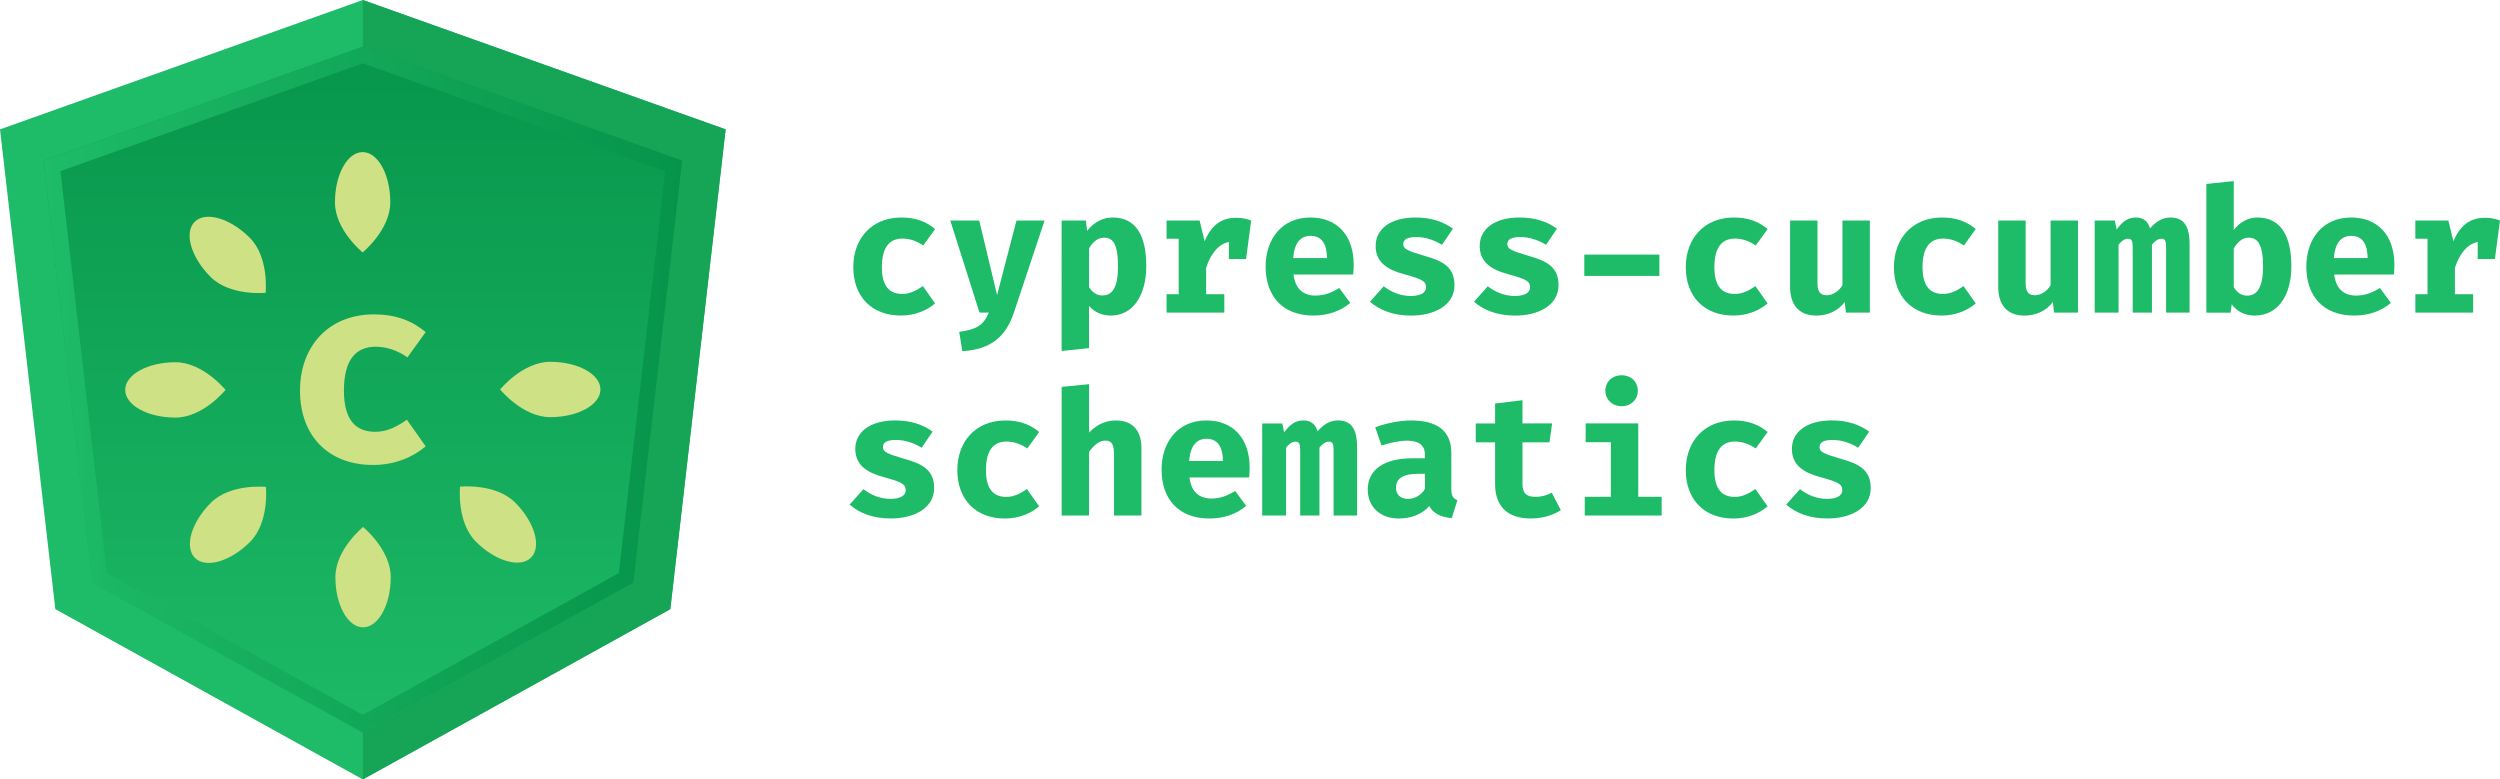 <?xml version="1.0" encoding="utf-8"?>
<!-- Generator: Adobe Illustrator 24.0.1, SVG Export Plug-In . SVG Version: 6.00 Build 0)  -->
<svg version="1.1" id="Capa_1" xmlns="http://www.w3.org/2000/svg" xmlns:xlink="http://www.w3.org/1999/xlink" x="0px" y="0px"
	 viewBox="0 0 641.5 200" style="enable-background:new 0 0 641.5 200;" xml:space="preserve">
<style type="text/css">
	.st0{fill:#1EBB68;}
	.st1{fill:#16A557;}
	.st2{fill:url(#SVGID_1_);}
	.st3{fill:url(#SVGID_2_);}
	.st4{fill:#CEE185;}
</style>
<g>
	<polygon class="st0" points="93.1,0 93.1,0 93.1,0 0,33.2 14.2,156.3 93.1,200 93.1,200 93.1,200 172,156.3 186.2,33.2 	"/>
	<polygon class="st1" points="93.1,0 93.1,22.2 93.1,22.1 93.1,123.4 93.1,123.4 93.1,200 93.1,200 172,156.3 186.2,33.2 	"/>
</g>
<g>
	<linearGradient id="SVGID_1_" gradientUnits="userSpaceOnUse" x1="93.1" y1="194" x2="93.1" y2="3.99">
		<stop  offset="0" style="stop-color:#1EBB68"/>
		<stop  offset="1" style="stop-color:#06944A"/>
	</linearGradient>
	<polygon class="st2" points="93.1,12 93.1,12 93.1,12 11.17,41.22 23.67,149.54 93.1,188 93.1,188 93.1,188 162.53,149.54 
		175.03,41.22 	"/>
	<linearGradient id="SVGID_2_" gradientUnits="userSpaceOnUse" x1="11.172" y1="100" x2="175.028" y2="100">
		<stop  offset="0" style="stop-color:#1EBB68"/>
		<stop  offset="1" style="stop-color:#06944A"/>
	</linearGradient>
	<path class="st3" d="M93.1,16.25l77.59,27.67l-11.9,103.13L93.1,183.43l-65.69-36.39L15.51,43.92L93.1,16.25 M93.1,12L11.17,41.22
		l12.5,108.33L93.1,188l69.43-38.46l12.5-108.33L93.1,12L93.1,12z"/>
</g>
<g>
	<path class="st4" d="M57.87,100.05c0,0-5.76-7.1-12.87-7.1c-7.11,0-12.87,3.18-12.87,7.1c0,3.92,5.76,7.1,12.87,7.1
		C52.11,107.16,57.87,100.05,57.87,100.05z"/>
	<path class="st4" d="M141.2,92.84c-7.11,0-12.87,7.1-12.87,7.1s5.76,7.1,12.87,7.1c7.11,0,12.87-3.18,12.87-7.1
		C154.07,96.02,148.31,92.84,141.2,92.84z"/>
	<g>
		<path class="st4" d="M93.05,64.77c0,0,7.1-5.76,7.1-12.87c0-7.11-3.18-12.87-7.1-12.87c-3.92,0-7.1,5.76-7.1,12.87
			C85.94,59.01,93.05,64.77,93.05,64.77z"/>
		<path class="st4" d="M100.26,148.1c0-7.11-7.1-12.87-7.1-12.87s-7.1,5.76-7.1,12.87c0,7.11,3.18,12.87,7.1,12.87
			C97.08,160.97,100.26,155.21,100.26,148.1z"/>
	</g>
	<g>
		<path class="st4" d="M64.15,139.07c5.03-5.03,4.08-14.13,4.08-14.13s-9.1-0.95-14.13,4.08c-5.03,5.03-6.85,11.35-4.08,14.13
			S59.12,144.1,64.15,139.07z"/>
	</g>
	<g>
		<path class="st4" d="M118.05,124.87c0,0-0.95,9.1,4.08,14.13c5.03,5.03,11.35,6.85,14.13,4.08c2.77-2.77,0.95-9.1-4.08-14.13
			C127.15,123.93,118.05,124.87,118.05,124.87z"/>
		<path class="st4" d="M54.03,71.05c5.03,5.03,14.13,4.08,14.13,4.08s0.95-9.1-4.08-14.13c-5.03-5.03-11.35-6.85-14.13-4.08
			S49,66.02,54.03,71.05z"/>
	</g>
</g>
<g>
	<path class="st4" d="M104.41,107.7l4.82,6.83c-3.21,2.73-7.86,4.78-13.49,4.78c-11.72,0-18.76-7.72-18.76-19.06
		c0-11.34,7.28-19.58,18.96-19.58c5.5,0,9.67,1.54,13.29,4.54l-4.68,6.49c-2.46-1.71-5.23-2.73-8.17-2.73
		c-4.89,0-8.13,3.11-8.13,11.27c0,8.03,3.45,10.56,8.06,10.56C99.28,110.81,101.81,109.51,104.41,107.7z"/>
</g>
<g>
	<path class="st0" d="M236.81,73.41l3.14,4.45c-2.09,1.78-5.12,3.11-8.79,3.11c-7.63,0-12.21-5.03-12.21-12.41
		s4.74-12.75,12.35-12.75c3.58,0,6.3,1,8.65,2.96l-3.05,4.23c-1.6-1.11-3.4-1.78-5.32-1.78c-3.18,0-5.29,2.02-5.29,7.34
		c0,5.23,2.25,6.87,5.25,6.87C233.47,75.43,235.11,74.59,236.81,73.41z"/>
	<path class="st0" d="M260.17,80.21c-2.09,6.27-6.05,9.5-13.24,9.9l-0.8-4.96c4.65-0.58,6.32-1.89,7.61-4.94h-2.4l-7.5-23.63h7.43
		l4.58,19.13l4.98-19.13h7.21L260.17,80.21z"/>
	<path class="st0" d="M294.13,68.33c0,7.3-3.31,12.64-9.08,12.64c-2.31,0-4.18-0.85-5.61-2.47v10.83l-7.03,0.73V56.59h6.23
		l0.31,2.65c1.91-2.45,4.32-3.43,6.54-3.43C291.66,55.81,294.13,60.66,294.13,68.33z M279.45,63.73v9.97
		c0.98,1.45,1.98,2.11,3.47,2.11c2.49,0,3.96-2.07,3.96-7.39c0-5.87-1.33-7.43-3.56-7.43C281.69,60.99,280.47,62.04,279.45,63.73z"
		/>
	<path class="st0" d="M321.05,56.59l-1.31,9.88h-4.4V62.1c-2.67,0.49-4.74,3.11-5.85,6.63v6.76h4.67v4.72h-14.82V75.5h3.11V61.26
		h-3.11v-4.67h8.48l1.29,5.32c1.69-4.05,4.25-6.03,8.05-6.03C318.76,55.88,319.94,56.14,321.05,56.59z"/>
	<path class="st0" d="M337.59,75.85c2.16,0,4.18-0.76,6.05-1.96l2.83,3.83c-2.23,1.91-5.41,3.25-9.43,3.25
		c-8.12,0-12.28-5.21-12.28-12.55c0-6.99,4.09-12.61,11.52-12.61c6.74,0,11.08,4.52,11.08,12.12c0,0.8-0.04,1.8-0.13,2.51h-15.31
		C332.39,74.32,334.59,75.85,337.59,75.85z M331.83,66.22h8.68c-0.04-3.43-1.22-5.7-4.23-5.7
		C333.76,60.52,332.14,62.26,331.83,66.22z"/>
	<path class="st0" d="M365.92,73.72c0-1.51-0.89-2.07-5.61-3.36c-4.34-1.16-7.32-3.07-7.32-7.25c0-4.2,3.6-7.3,10.26-7.3
		c4.2,0,7.27,1.2,9.57,2.87l-2.8,4.14c-1.96-1.2-4.27-2-6.56-2s-3.38,0.6-3.38,1.82s0.96,1.71,5.58,3.05
		c4.58,1.29,7.56,2.85,7.56,7.48c0,5.18-5.14,7.81-11.17,7.81c-4.58,0-8.08-1.42-10.52-3.56l3.54-3.96
		c1.82,1.42,4.18,2.49,6.94,2.49C364.34,75.94,365.92,75.21,365.92,73.72z"/>
	<path class="st0" d="M392.62,73.72c0-1.51-0.89-2.07-5.61-3.36c-4.34-1.16-7.32-3.07-7.32-7.25c0-4.2,3.6-7.3,10.26-7.3
		c4.2,0,7.27,1.2,9.57,2.87l-2.8,4.14c-1.96-1.2-4.27-2-6.56-2s-3.38,0.6-3.38,1.82s0.96,1.71,5.58,3.05
		c4.58,1.29,7.56,2.85,7.56,7.48c0,5.18-5.14,7.81-11.17,7.81c-4.58,0-8.08-1.42-10.52-3.56l3.54-3.96
		c1.82,1.42,4.18,2.49,6.94,2.49C391.04,75.94,392.62,75.21,392.62,73.72z"/>
	<path class="st0" d="M406.53,65.33h19.27v5.47h-19.27V65.33z"/>
	<path class="st0" d="M450.43,73.41l3.14,4.45c-2.09,1.78-5.12,3.11-8.79,3.11c-7.63,0-12.21-5.03-12.21-12.41
		s4.74-12.75,12.35-12.75c3.58,0,6.3,1,8.65,2.96l-3.05,4.23c-1.6-1.11-3.4-1.78-5.32-1.78c-3.18,0-5.29,2.02-5.29,7.34
		c0,5.23,2.25,6.87,5.25,6.87C447.1,75.43,448.74,74.59,450.43,73.41z"/>
	<path class="st0" d="M466.37,72.76c0,2.29,0.89,3,2.4,3c1.45,0,3.03-0.98,4-2.56V56.59h7.03v23.63h-6.14l-0.31-2.76
		c-1.6,2.31-4.41,3.52-7.25,3.52c-4.58,0-6.76-2.85-6.76-7.34V56.59h7.03V72.76z"/>
	<path class="st0" d="M503.84,73.41l3.14,4.45c-2.09,1.78-5.12,3.11-8.79,3.11c-7.63,0-12.21-5.03-12.21-12.41
		s4.74-12.75,12.35-12.75c3.58,0,6.3,1,8.65,2.96l-3.05,4.23c-1.6-1.11-3.4-1.78-5.32-1.78c-3.18,0-5.29,2.02-5.29,7.34
		c0,5.23,2.25,6.87,5.25,6.87C500.5,75.43,502.15,74.59,503.84,73.41z"/>
	<path class="st0" d="M519.78,72.76c0,2.29,0.89,3,2.4,3c1.45,0,3.03-0.98,4-2.56V56.59h7.03v23.63h-6.14l-0.31-2.76
		c-1.6,2.31-4.41,3.52-7.25,3.52c-4.58,0-6.76-2.85-6.76-7.34V56.59h7.03V72.76z"/>
	<path class="st0" d="M561.85,62.73v17.49h-6.03V63.53c0-1.65-0.22-2.27-1.18-2.27c-0.73,0-1.51,0.36-2.45,1.54v17.42h-4.94V63.53
		c0-1.65-0.22-2.27-1.18-2.27c-0.73,0-1.51,0.36-2.45,1.54v17.42h-6.12V56.59h5.16l0.47,2.29c1.47-2,2.85-3.07,4.94-3.07
		c1.78,0,3.09,0.87,3.63,2.8c1.42-1.65,3.11-2.8,5.21-2.8C560.28,55.81,561.85,57.86,561.85,62.73z"/>
	<path class="st0" d="M579.24,55.81c6.07,0,8.72,4.85,8.72,12.53c0,7.3-3.31,12.64-9.46,12.64c-2.38,0-4.47-1.02-5.85-2.89
		l-0.27,2.14h-6.23V47.2l7.03-0.73v12.55C574.65,57.05,576.83,55.81,579.24,55.81z M580.7,68.42c0-5.87-1.47-7.43-3.69-7.43
		c-1.58,0-2.8,1.05-3.83,2.74v9.97c0.89,1.4,1.94,2.16,3.47,2.16C579.15,75.85,580.7,73.74,580.7,68.42z"/>
	<path class="st0" d="M604.63,75.85c2.16,0,4.18-0.76,6.05-1.96l2.83,3.83c-2.22,1.91-5.41,3.25-9.43,3.25
		c-8.12,0-12.28-5.21-12.28-12.55c0-6.99,4.09-12.61,11.52-12.61c6.74,0,11.08,4.52,11.08,12.12c0,0.8-0.04,1.8-0.13,2.51h-15.31
		C599.42,74.32,601.62,75.85,604.63,75.85z M598.86,66.22h8.68c-0.04-3.43-1.22-5.7-4.23-5.7C600.8,60.52,599.18,62.26,598.86,66.22
		z"/>
	<path class="st0" d="M641.5,56.59l-1.31,9.88h-4.41V62.1c-2.67,0.49-4.74,3.11-5.85,6.63v6.76h4.67v4.72h-14.82V75.5h3.12V61.26
		h-3.12v-4.67h8.48l1.29,5.32c1.69-4.05,4.25-6.03,8.05-6.03C639.21,55.88,640.39,56.14,641.5,56.59z"/>
	<path class="st0" d="M232.4,125.79c0-1.51-0.89-2.07-5.61-3.36c-4.34-1.16-7.32-3.07-7.32-7.25c0-4.2,3.6-7.3,10.26-7.3
		c4.2,0,7.27,1.2,9.57,2.87l-2.8,4.14c-1.96-1.2-4.27-2-6.56-2s-3.38,0.6-3.38,1.82s0.96,1.71,5.58,3.05
		c4.58,1.29,7.56,2.85,7.56,7.47c0,5.18-5.14,7.81-11.17,7.81c-4.58,0-8.08-1.42-10.52-3.56l3.54-3.96
		c1.82,1.42,4.18,2.49,6.94,2.49C230.82,128.02,232.4,127.28,232.4,125.79z"/>
	<path class="st0" d="M263.51,125.48l3.14,4.45c-2.09,1.78-5.12,3.12-8.79,3.12c-7.63,0-12.21-5.03-12.21-12.41
		c0-7.39,4.74-12.75,12.35-12.75c3.58,0,6.3,1,8.65,2.96l-3.05,4.23c-1.6-1.11-3.4-1.78-5.32-1.78c-3.18,0-5.29,2.02-5.29,7.34
		c0,5.23,2.25,6.87,5.25,6.87C260.17,127.5,261.82,126.66,263.51,125.48z"/>
	<path class="st0" d="M279.45,111c1.98-2.09,4.32-3.11,6.94-3.11c4.2,0,6.5,2.58,6.5,7.05v17.35h-7.03v-15.4
		c0-2.85-0.53-3.83-2.27-3.83c-1.49,0-2.8,1.09-4.14,2.87v16.35h-7.03V99.27l7.03-0.69V111z"/>
	<path class="st0" d="M310.89,127.93c2.16,0,4.18-0.76,6.05-1.96l2.83,3.83c-2.22,1.91-5.41,3.25-9.43,3.25
		c-8.12,0-12.28-5.21-12.28-12.55c0-6.99,4.09-12.61,11.52-12.61c6.74,0,11.08,4.52,11.08,12.12c0,0.8-0.04,1.8-0.13,2.51h-15.31
		C305.68,126.39,307.88,127.93,310.89,127.93z M305.13,118.29h8.68c-0.04-3.43-1.22-5.7-4.23-5.7
		C307.06,112.6,305.44,114.33,305.13,118.29z"/>
	<path class="st0" d="M348.23,114.8v17.49h-6.03V115.6c0-1.65-0.22-2.27-1.18-2.27c-0.73,0-1.51,0.36-2.45,1.54v17.42h-4.94V115.6
		c0-1.65-0.22-2.27-1.18-2.27c-0.73,0-1.51,0.36-2.45,1.54v17.42h-6.12v-23.63h5.16l0.47,2.29c1.47-2,2.85-3.07,4.94-3.07
		c1.78,0,3.09,0.87,3.63,2.8c1.42-1.65,3.11-2.8,5.21-2.8C346.65,107.88,348.23,109.93,348.23,114.8z"/>
	<path class="st0" d="M373.97,128.33l-1.45,4.63c-2.78-0.27-4.69-1.16-5.78-3.11c-1.82,2.18-4.85,3.2-7.79,3.2
		c-4.87,0-7.99-3.07-7.99-7.43c0-5.12,4.21-8.03,11.5-8.03h3.18v-0.89c0-2.47-1.62-3.63-4.67-3.63c-1.51,0-4.12,0.45-6.47,1.25
		l-1.62-4.67c3.05-1.16,6.58-1.76,9.21-1.76c7.03,0,10.32,2.94,10.32,8.34v9.25C372.42,127.26,372.86,127.93,373.97,128.33z
		 M365.65,125.41v-3.83h-1.74c-3.92,0-5.7,1.22-5.7,3.54c0,1.83,1.16,2.89,3.16,2.89C362.89,128.02,364.78,127.08,365.65,125.41z"/>
	<path class="st0" d="M392.76,133.04c-6.19,0-9.12-3.38-9.12-8.81v-10.72h-4.96v-4.85h4.96v-5.12l7.03-0.85v5.96h7.61l-0.69,4.85
		h-6.92v10.72c0,2.36,1.02,3.27,3.36,3.27c1.65,0,3.03-0.45,4.14-1.07l2.34,4.47C398.65,132.11,396.03,133.04,392.76,133.04z"/>
	<path class="st0" d="M420.37,127.48h6.01v4.81h-19.73v-4.81h6.7v-14.02h-6.47v-4.81h13.5V127.48z M420.26,100.25
		c0,2.25-1.71,3.98-4.14,3.98c-2.47,0-4.18-1.74-4.18-3.98s1.71-3.96,4.18-3.96C418.55,96.29,420.26,98,420.26,100.25z"/>
	<path class="st0" d="M450.43,125.48l3.14,4.45c-2.09,1.78-5.12,3.12-8.79,3.12c-7.63,0-12.21-5.03-12.21-12.41
		c0-7.39,4.74-12.75,12.35-12.75c3.58,0,6.3,1,8.65,2.96l-3.05,4.23c-1.6-1.11-3.4-1.78-5.32-1.78c-3.18,0-5.29,2.02-5.29,7.34
		c0,5.23,2.25,6.87,5.25,6.87C447.1,127.5,448.74,126.66,450.43,125.48z"/>
	<path class="st0" d="M472.73,125.79c0-1.51-0.89-2.07-5.61-3.36c-4.34-1.16-7.32-3.07-7.32-7.25c0-4.2,3.6-7.3,10.26-7.3
		c4.21,0,7.27,1.2,9.57,2.87l-2.8,4.14c-1.96-1.2-4.27-2-6.56-2s-3.38,0.6-3.38,1.82s0.96,1.71,5.58,3.05
		c4.58,1.29,7.56,2.85,7.56,7.47c0,5.18-5.14,7.81-11.17,7.81c-4.58,0-8.08-1.42-10.52-3.56l3.54-3.96
		c1.83,1.42,4.18,2.49,6.94,2.49C471.15,128.02,472.73,127.28,472.73,125.79z"/>
</g>
</svg>
